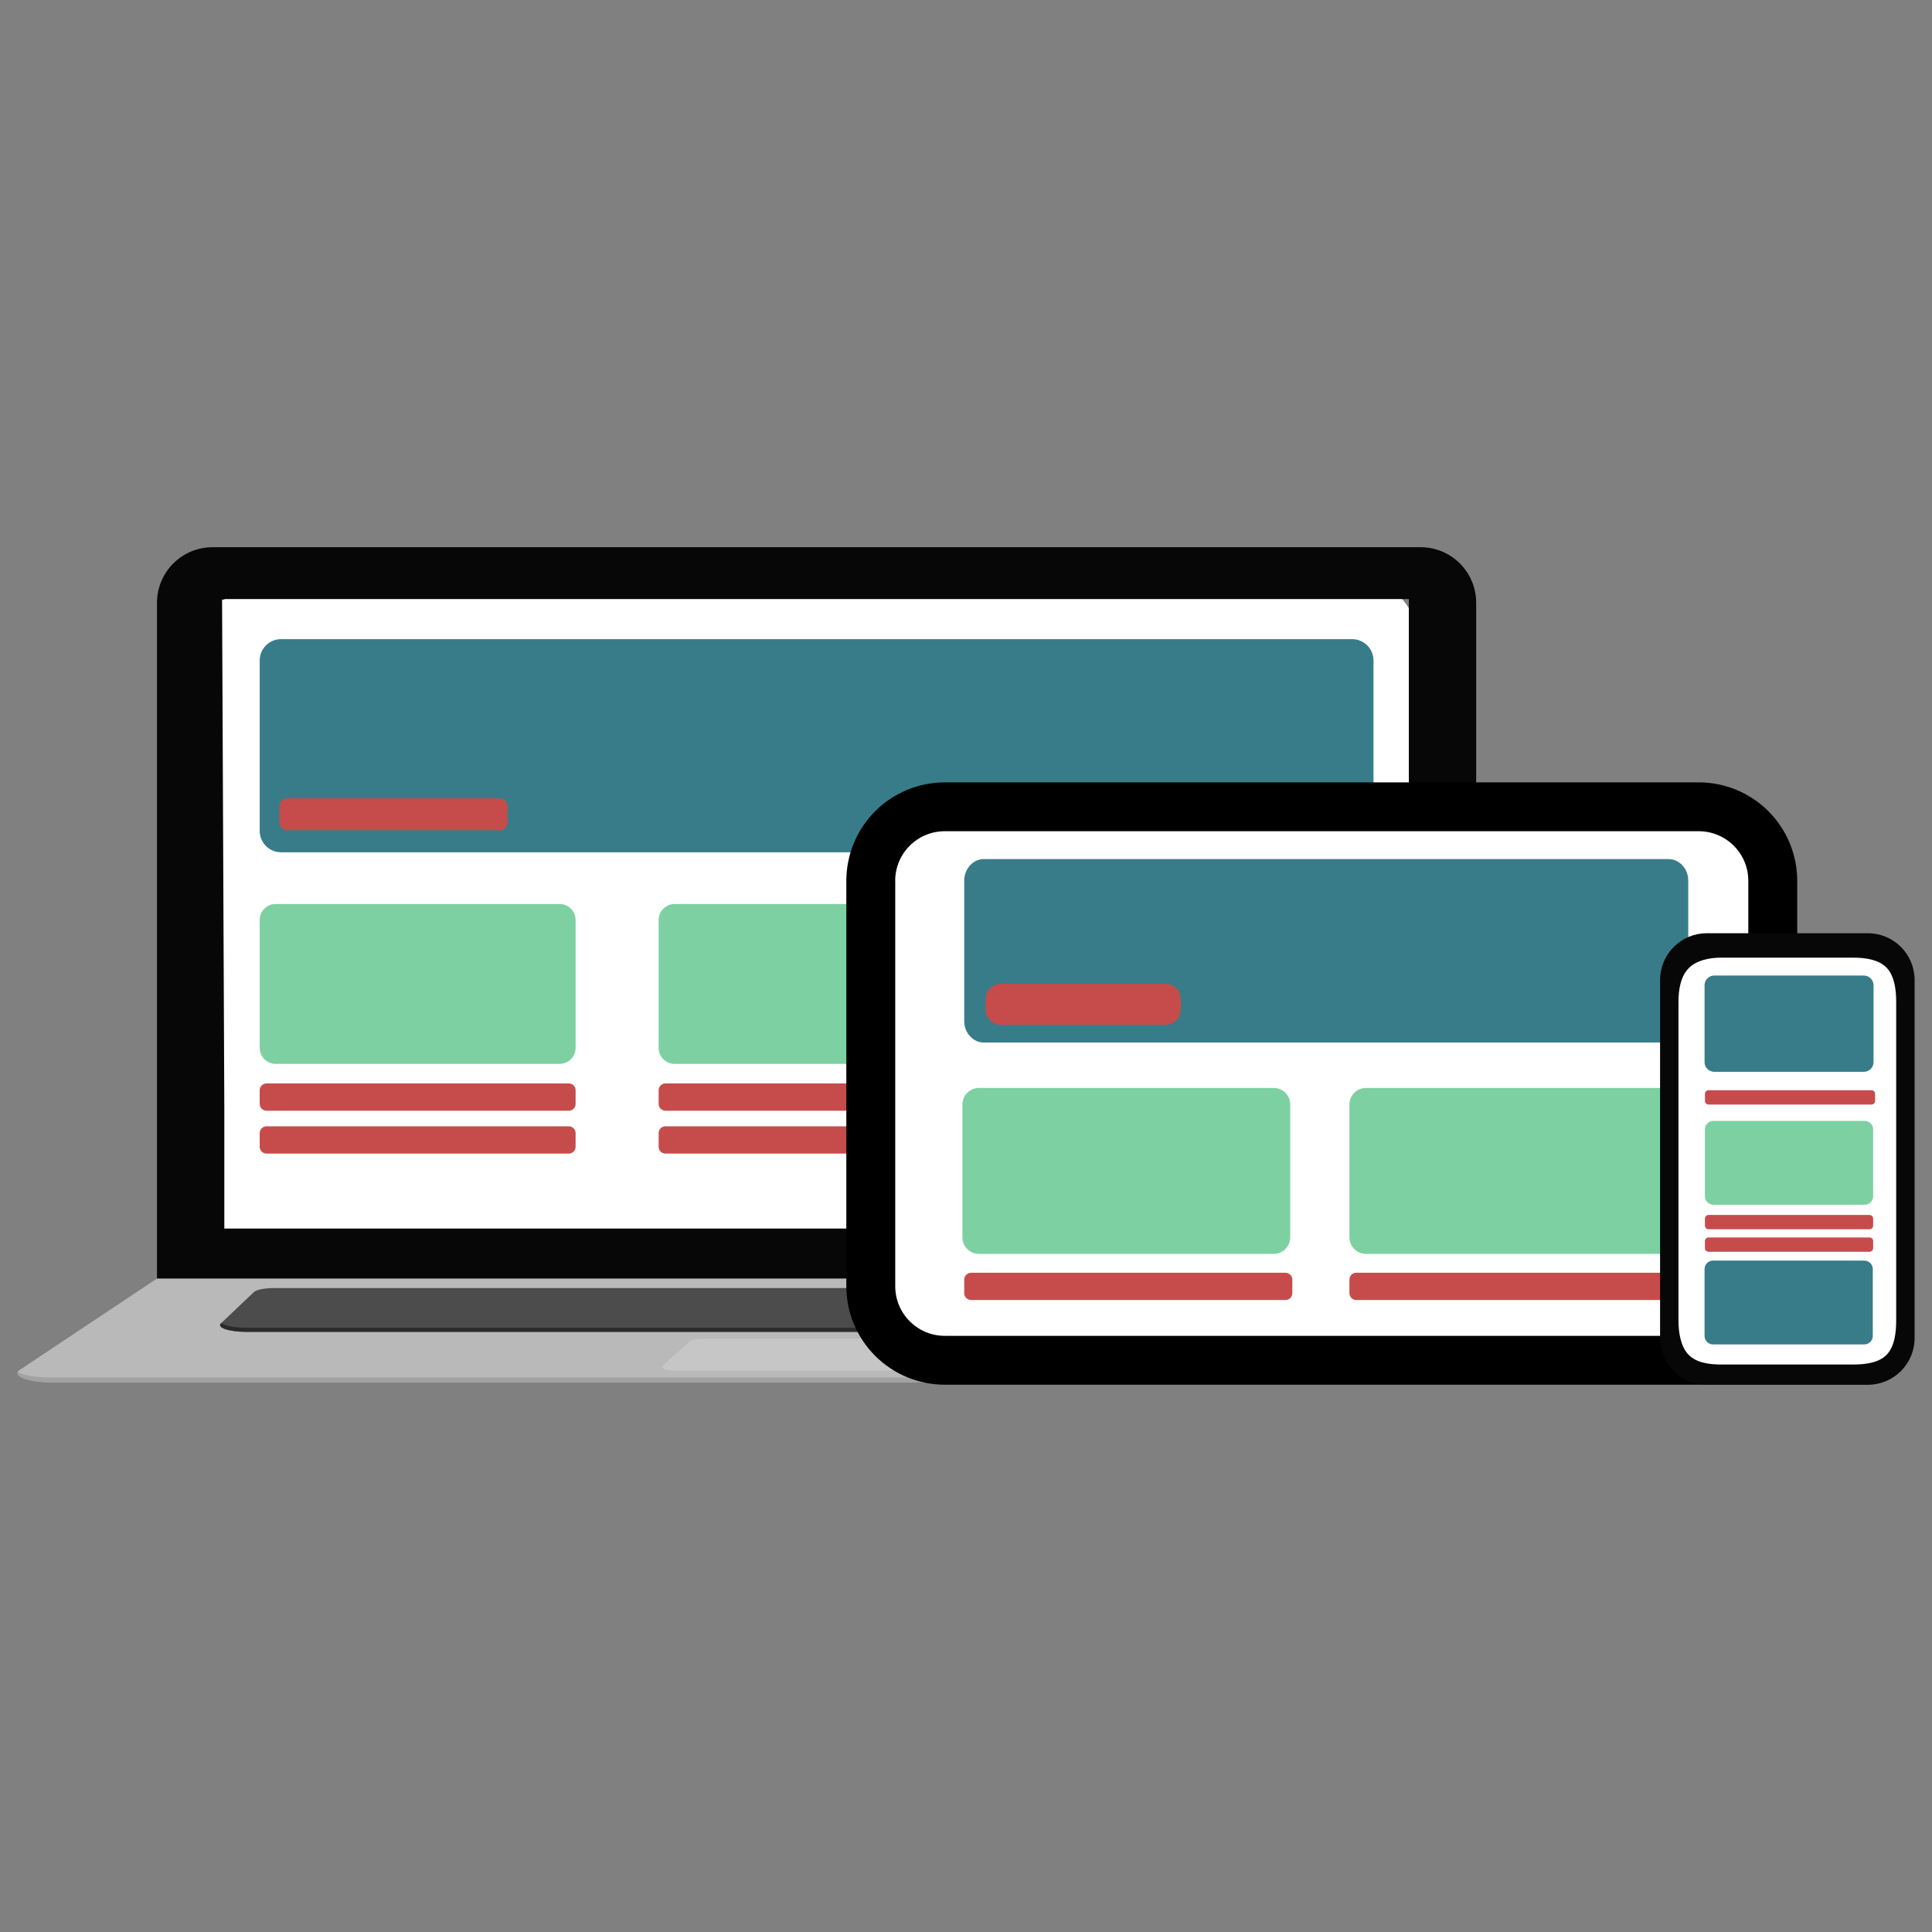 <?xml version="1.0" encoding="UTF-8" standalone="no"?><!DOCTYPE svg PUBLIC "-//W3C//DTD SVG 1.1//EN" "http://www.w3.org/Graphics/SVG/1.1/DTD/svg11.dtd"><svg width="100%" height="100%" viewBox="0 0 2000 2000" version="1.1" xmlns="http://www.w3.org/2000/svg" xmlns:xlink="http://www.w3.org/1999/xlink" xml:space="preserve" xmlns:serif="http://www.serif.com/" style="fill-rule:evenodd;clip-rule:evenodd;stroke-linejoin:round;stroke-miterlimit:2;"><rect x="0" y="0" width="2000" height="2000" fill="#808080" stroke="none"/><g><g><path d="M201.379,665.464c0,-18.801 7.673,-36.535 21.582,-49.909c13.908,-13.299 32.455,-20.636 52.12,-20.636l1119.76,0c19.665,0 38.211,7.337 52.197,20.636c13.909,13.3 21.586,31.03 21.586,49.909l-0,575.572c-0,18.801 -7.677,36.532 -21.586,49.909c-13.908,13.3 -32.455,20.636 -52.116,20.636l-1119.76,0c-19.661,0 -38.207,-7.336 -52.116,-20.636c-13.909,-13.3 -21.585,-31.03 -21.585,-49.909l-0,-575.572l-0.078,-0Z" style="fill:#fff;"/><path d="M1511.3,583.31c-10.782,-10.781 -25.403,-16.836 -40.652,-16.836l-1250.65,-0c-15.249,-0 -29.871,6.055 -40.652,16.836c-10.782,10.782 -16.837,25.403 -16.837,40.653l-0,701.534l1365.63,0l-0,-701.498c-0,-15.249 -6.056,-29.87 -16.837,-40.689Zm-52.874,688.502l-1226.21,-0l0,-123.544l-2.326,-527.592l2.326,0l0,-0.516l1226.21,-0l0,651.652Z" style="fill:#070707;"/><g><g><path d="M595.867,952.355c-0,-9.12 -7.422,-16.542 -16.542,-16.542l-293.943,0c-9.12,0 -16.541,7.422 -16.541,16.542l-0,132.442c-0,9.12 7.421,16.542 16.541,16.542l293.943,-0c9.12,-0 16.542,-7.422 16.542,-16.542l-0,-132.442Z" style="fill:#7dd0a2;"/><path d="M595.867,1128.62c-0,-3.914 -3.175,-7.053 -7.052,-7.053l-312.922,0c-3.914,0 -7.052,3.176 -7.052,7.053l-0,14.141c-0,3.914 3.175,7.052 7.052,7.052l312.922,0c3.913,0 7.052,-3.175 7.052,-7.052l-0,-14.141Z" style="fill:#c64c4b;"/><path d="M595.867,1173.01c-0,-3.914 -3.175,-7.052 -7.052,-7.052l-312.922,-0c-3.914,-0 -7.052,3.175 -7.052,7.052l-0,14.141c-0,3.914 3.175,7.053 7.052,7.053l312.922,-0c3.913,-0 7.052,-3.176 7.052,-7.053l-0,-14.141Z" style="fill:#c64c4b;"/></g><path d="M1421.83,683.704c-0,-12.185 -9.896,-22.043 -22.043,-22.043l-1108.9,-0c-12.185,-0 -22.043,9.895 -22.043,22.043l-0,176.491c-0,12.185 9.895,22.08 22.043,22.08l1108.9,0c12.184,0 22.043,-9.895 22.043,-22.08l-0,-176.491Z" style="fill:#387c89;"/><path d="M525.466,834.733c0,-4.578 -3.692,-8.271 -8.271,-8.271l-219.691,0c-4.578,0 -8.271,3.693 -8.271,8.271l0,16.542c0,4.578 3.693,8.27 8.271,8.27l219.691,0c4.579,0 8.271,-3.692 8.271,-8.27l0,-16.542Z" style="fill:#c64c4b;"/><g><path d="M1008.85,952.355c0,-9.12 -7.421,-16.542 -16.541,-16.542l-293.943,0c-9.12,0 -16.542,7.422 -16.542,16.542l0,132.442c0,9.12 7.422,16.542 16.542,16.542l293.943,-0c9.12,-0 16.541,-7.422 16.541,-16.542l0,-132.442Z" style="fill:#7dd0a2;"/><path d="M1008.85,1128.62c0,-3.914 -3.175,-7.053 -7.052,-7.053l-312.921,0c-3.914,0 -7.053,3.176 -7.053,7.053l0,14.141c0,3.914 3.176,7.052 7.053,7.052l312.921,0c3.914,0 7.052,-3.175 7.052,-7.052l0,-14.141Z" style="fill:#c64c4b;"/><path d="M1008.85,1173.01c0,-3.914 -3.175,-7.052 -7.052,-7.052l-312.921,-0c-3.914,-0 -7.053,3.175 -7.053,7.052l0,14.141c0,3.914 3.176,7.053 7.053,7.053l312.921,-0c3.914,-0 7.052,-3.176 7.052,-7.053l0,-14.141Z" style="fill:#c64c4b;"/></g><g><path d="M1421.83,952.355c-0,-9.12 -7.422,-16.542 -16.542,-16.542l-293.943,0c-9.12,0 -16.541,7.422 -16.541,16.542l-0,132.442c-0,9.12 7.421,16.542 16.541,16.542l293.943,-0c9.12,-0 16.542,-7.422 16.542,-16.542l-0,-132.442Z" style="fill:#7dd0a2;"/><path d="M1421.83,1128.62c-0,-3.914 -3.176,-7.053 -7.052,-7.053l-312.922,0c-3.914,0 -7.052,3.176 -7.052,7.053l-0,14.141c-0,3.914 3.175,7.052 7.052,7.052l312.922,0c3.913,0 7.052,-3.175 7.052,-7.052l-0,-14.141Z" style="fill:#c64c4b;"/><path d="M1421.83,1173.01c-0,-3.914 -3.176,-7.052 -7.052,-7.052l-312.922,-0c-3.914,-0 -7.052,3.175 -7.052,7.052l-0,14.141c-0,3.914 3.175,7.053 7.052,7.053l312.922,-0c3.913,-0 7.052,-3.176 7.052,-7.053l-0,-14.141Z" style="fill:#c64c4b;"/></g><path d="M1528.13,623.999c-0,-15.249 -6.056,-29.87 -16.837,-40.652c-10.782,-10.781 -25.403,-16.836 -40.652,-16.836l-1250.65,-0c-15.249,-0 -29.871,6.055 -40.652,16.836c-10.782,10.782 -16.837,25.403 -16.837,40.652l-0,701.498l1365.63,0l-0,-701.498Z" style="fill:none;fill-rule:nonzero;"/></g><g><path d="M162.577,1323.5l1365.96,-0l148.282,94.47c9.859,6.288 -8.123,13.145 -34.486,13.145l-1587.09,-0c-26.141,-0 -44.123,-6.742 -34.708,-13.012l142.043,-94.603Z" style="fill:#b9b9b9;fill-rule:nonzero;"/><path d="M1645.77,1425.92l-1594,0c-15.175,0 -27.544,-2.263 -33.526,-5.383c-2.326,5.461 14.252,10.575 36.997,10.575l1587.06,-0c22.782,-0 39.286,-5.125 36.997,-10.568c-6.018,3.12 -18.387,5.376 -33.526,5.376Z" style="fill:#a2a2a2;fill-rule:nonzero;"/><path d="M262.896,1337.5l-34.116,32.389c-4.69,4.449 8.344,8.828 26.289,8.828l1186.07,0c18.61,0 31.717,-4.685 25.847,-9.216l-41.908,-32.304c-2.917,-2.259 -11.151,-3.784 -20.418,-3.784l-1120.98,-0c-9.711,0.007 -18.24,1.68 -20.788,4.087Z" style="fill:#4c4c4c;fill-rule:nonzero;"/><path d="M1441.14,1374.48l-1186.07,0c-12.443,0 -22.523,-2.115 -25.957,-4.892l-0.332,0.303c-4.69,4.449 8.344,8.828 26.289,8.828l1186.07,0c18.462,0 31.533,-4.619 25.92,-9.124c-3.433,2.77 -13.44,4.885 -25.92,4.885Z" style="fill:#2a2a2a;fill-rule:nonzero;"/><path d="M991.016,1418.85l-290.953,-0c-9.895,-0 -17.058,-2.437 -14.326,-4.885l28.209,-25.37c1.846,-1.639 7.68,-2.776 14.326,-2.776l234.535,-0c6.646,-0 12.516,1.137 14.326,2.776l28.209,25.37c2.732,2.448 -4.431,4.885 -14.326,4.885Z" style="fill:#c6c6c6;fill-rule:nonzero;"/></g></g><g><path d="M876.108,1331.44c-0,27.076 10.752,52.981 29.863,72.144c19.108,19.108 45.068,29.859 72.14,29.859l780.373,0c27.071,0 52.977,-10.751 72.14,-29.859c19.111,-19.108 29.859,-45.068 29.859,-72.144l0,-419.543c0,-27.076 -10.748,-52.977 -29.859,-72.144c-19.108,-19.108 -45.069,-29.86 -72.14,-29.86l-780.373,0c-27.072,0 -52.977,10.752 -72.14,29.86c-19.111,19.108 -29.863,45.068 -29.863,72.144l-0,419.543Z"/><path d="M926.692,911.895c0,-13.706 5.35,-26.629 15.043,-36.377c9.692,-9.696 22.619,-15.042 36.321,-15.042l780.369,-0c13.705,-0 26.628,5.346 36.38,15.042c9.692,9.692 15.042,22.615 15.042,36.377l0,419.543c0,13.706 -5.35,26.629 -15.042,36.377c-9.693,9.696 -22.619,15.042 -36.321,15.042l-780.373,0c-13.702,0 -26.629,-5.346 -36.321,-15.042c-9.692,-9.693 -15.042,-22.616 -15.042,-36.377l-0,-419.543l-0.056,-0Z" style="fill:#fff;"/><g><path d="M1018.54,1079.24c-5.517,-0 -10.523,-2.282 -14.419,-6.572c-3.947,-4.291 -5.97,-9.807 -5.97,-15.933l-0,-144.9c-0,-6.074 2.075,-11.586 5.97,-15.932c3.896,-4.29 8.902,-6.576 14.467,-6.576l708.661,0c5.512,0 10.523,2.286 14.466,6.576c3.895,4.29 5.97,9.803 5.97,15.877l0,144.9c0,6.07 -2.075,11.586 -5.97,15.932c-3.895,4.287 -8.902,6.573 -14.466,6.573l-708.709,-0l-0,0.055Z" style="fill:#387c89;"/><g><path d="M1335.64,1143.39c0,-9.5 -7.739,-17.154 -17.151,-17.154l-305.057,-0c-9.5,-0 -17.154,7.742 -17.154,17.154l0,137.486c0,9.5 7.739,17.154 17.154,17.154l305.057,0c9.501,0 17.151,-7.739 17.151,-17.154l0,-137.486Z" style="fill:#7dd0a2;"/></g><g><path d="M1736.28,1143.39c-0,-9.5 -7.74,-17.154 -17.151,-17.154l-305.061,-0c-9.5,-0 -17.15,7.742 -17.15,17.154l-0,137.486c-0,9.5 7.739,17.154 17.15,17.154l305.061,0c9.5,0 17.151,-7.739 17.151,-17.154l-0,-137.486Z" style="fill:#7dd0a2;"/></g><path d="M1206.49,1018.46l-170.303,0c-8.802,0 -15.876,7.13 -15.876,15.877l-0,10.641c-0,8.803 7.129,15.877 15.876,15.877l170.303,0c8.803,0 15.877,-7.13 15.877,-15.877l0,-10.641c0,-8.802 -7.129,-15.877 -15.877,-15.877Z" style="fill:#c64c4b;"/></g><path d="M1337.84,1324.59c0,-3.914 -3.297,-7.052 -7.325,-7.052l-325.04,-0c-4.065,-0 -7.325,3.175 -7.325,7.052l-0,14.142c-0,3.913 3.297,7.052 7.325,7.052l325.04,-0c4.065,-0 7.325,-3.176 7.325,-7.052l0,-14.142Z" style="fill:#c64c4b;"/><path d="M1727.64,1324.59c0,-3.914 -3.212,-7.052 -7.133,-7.052l-316.452,-0c-3.958,-0 -7.133,3.175 -7.133,7.052l-0,14.142c-0,3.913 3.212,7.052 7.133,7.052l316.452,-0c3.958,-0 7.133,-3.176 7.133,-7.052l0,-14.142Z" style="fill:#c64c4b;"/></g><g><path d="M1933.57,1433.53c12.852,0 25.155,-5.11 34.253,-14.182c9.094,-9.094 14.182,-21.397 14.182,-34.253l-0,-370.599c-0,-12.853 -5.114,-25.159 -14.182,-34.253c-9.098,-9.098 -21.401,-14.182 -34.253,-14.182l-166.633,-0c-12.853,-0 -25.16,5.11 -34.254,14.182c-9.094,9.094 -14.182,21.4 -14.182,34.253l0,370.599c0,12.856 5.11,25.159 14.182,34.253c9.094,9.098 21.401,14.182 34.254,14.182l166.633,0Z" style="fill:#070707;"/><path d="M1918.78,1412.53c11.7,0 26.008,-1.576 34.279,-10.12c8.293,-8.548 9.869,-23.332 9.869,-35.409l0,-330.106c0,-12.077 -1.728,-26.684 -9.995,-35.206c-8.296,-8.544 -22.453,-10.323 -34.153,-10.323l-137.091,-0c-11.727,-0 -25.459,2.533 -33.726,11.077c-8.296,8.544 -10.423,22.375 -10.423,34.452l-0,330.106c-0,12.077 2.153,26.861 10.423,35.409c8.293,8.544 22.025,10.12 33.726,10.12l137.091,0Z" style="fill:#fff;"/><g><g><g><g><clipPath id="_clip1"><path d="M1918.78,1404.06c11.7,0 22.951,-4.659 31.222,-12.926c8.293,-8.297 12.926,-19.522 12.926,-31.222l0,-320.236c0,-11.701 -4.659,-22.952 -12.926,-31.222c-8.297,-8.293 -19.522,-12.927 -31.222,-12.927l-137.091,-0c-11.727,-0 -22.952,4.66 -31.244,12.927c-8.297,8.296 -12.931,19.521 -12.931,31.222l0,320.236c0,11.7 4.66,22.951 12.931,31.222c8.292,8.292 19.517,12.926 31.244,12.926l137.091,0Z"/></clipPath><g clip-path="url(#_clip1)"><path d="M1939.08,1169.02c0,-4.785 -3.962,-8.67 -8.821,-8.67l-156.508,0c-4.863,0 -8.821,3.885 -8.821,8.67l-0,69.433c-0,4.786 3.958,8.67 8.821,8.67l156.508,-0c4.859,-0 8.821,-3.884 8.821,-8.67l0,-69.433Z" style="fill:#7dd0a2;"/><path d="M1938.7,1313.65c-0,-4.786 -3.959,-8.67 -8.821,-8.67l-156.509,0c-4.859,0 -8.821,3.884 -8.821,8.67l0,69.433c0,4.785 3.962,8.67 8.821,8.67l156.509,-0c4.862,-0 8.821,-3.885 8.821,-8.67l-0,-69.433Z" style="fill:#387c89;"/><path d="M1941.1,1132.31c0,-2.056 -1.676,-3.711 -3.759,-3.711l-168.608,0c-2.082,0 -3.759,1.655 -3.759,3.711l0,7.418c0,2.053 1.677,3.707 3.759,3.707l168.608,0c2.083,0 3.759,-1.654 3.759,-3.707l0,-7.418Z" style="fill:#c64c4b;"/><path d="M1939.08,1261.43c0,-2.052 -1.68,-3.707 -3.759,-3.707l-166.607,0c-2.078,0 -3.758,1.655 -3.758,3.707l-0,7.418c-0,2.053 1.68,3.707 3.758,3.707l166.607,0c2.079,0 3.759,-1.654 3.759,-3.707l0,-7.418Z" style="fill:#c64c4b;"/><path d="M1939.08,1284.71c0,-2.056 -1.68,-3.71 -3.759,-3.71l-166.607,-0c-2.078,-0 -3.758,1.654 -3.758,3.71l-0,7.418c-0,2.053 1.68,3.707 3.758,3.707l166.607,0c2.079,0 3.759,-1.654 3.759,-3.707l0,-7.418Z" style="fill:#c64c4b;"/><path d="M1939.48,1019.83c-0,-5.516 -4.534,-9.973 -10.121,-9.973l-154.681,0c-5.586,0 -10.124,4.457 -10.124,9.973l0,79.757c0,5.513 4.538,9.973 10.124,9.973l154.681,0c5.587,0 10.121,-4.46 10.121,-9.973l-0,-79.757Z" style="fill:#387c89;"/></g></g></g></g></g></g></g></svg>
